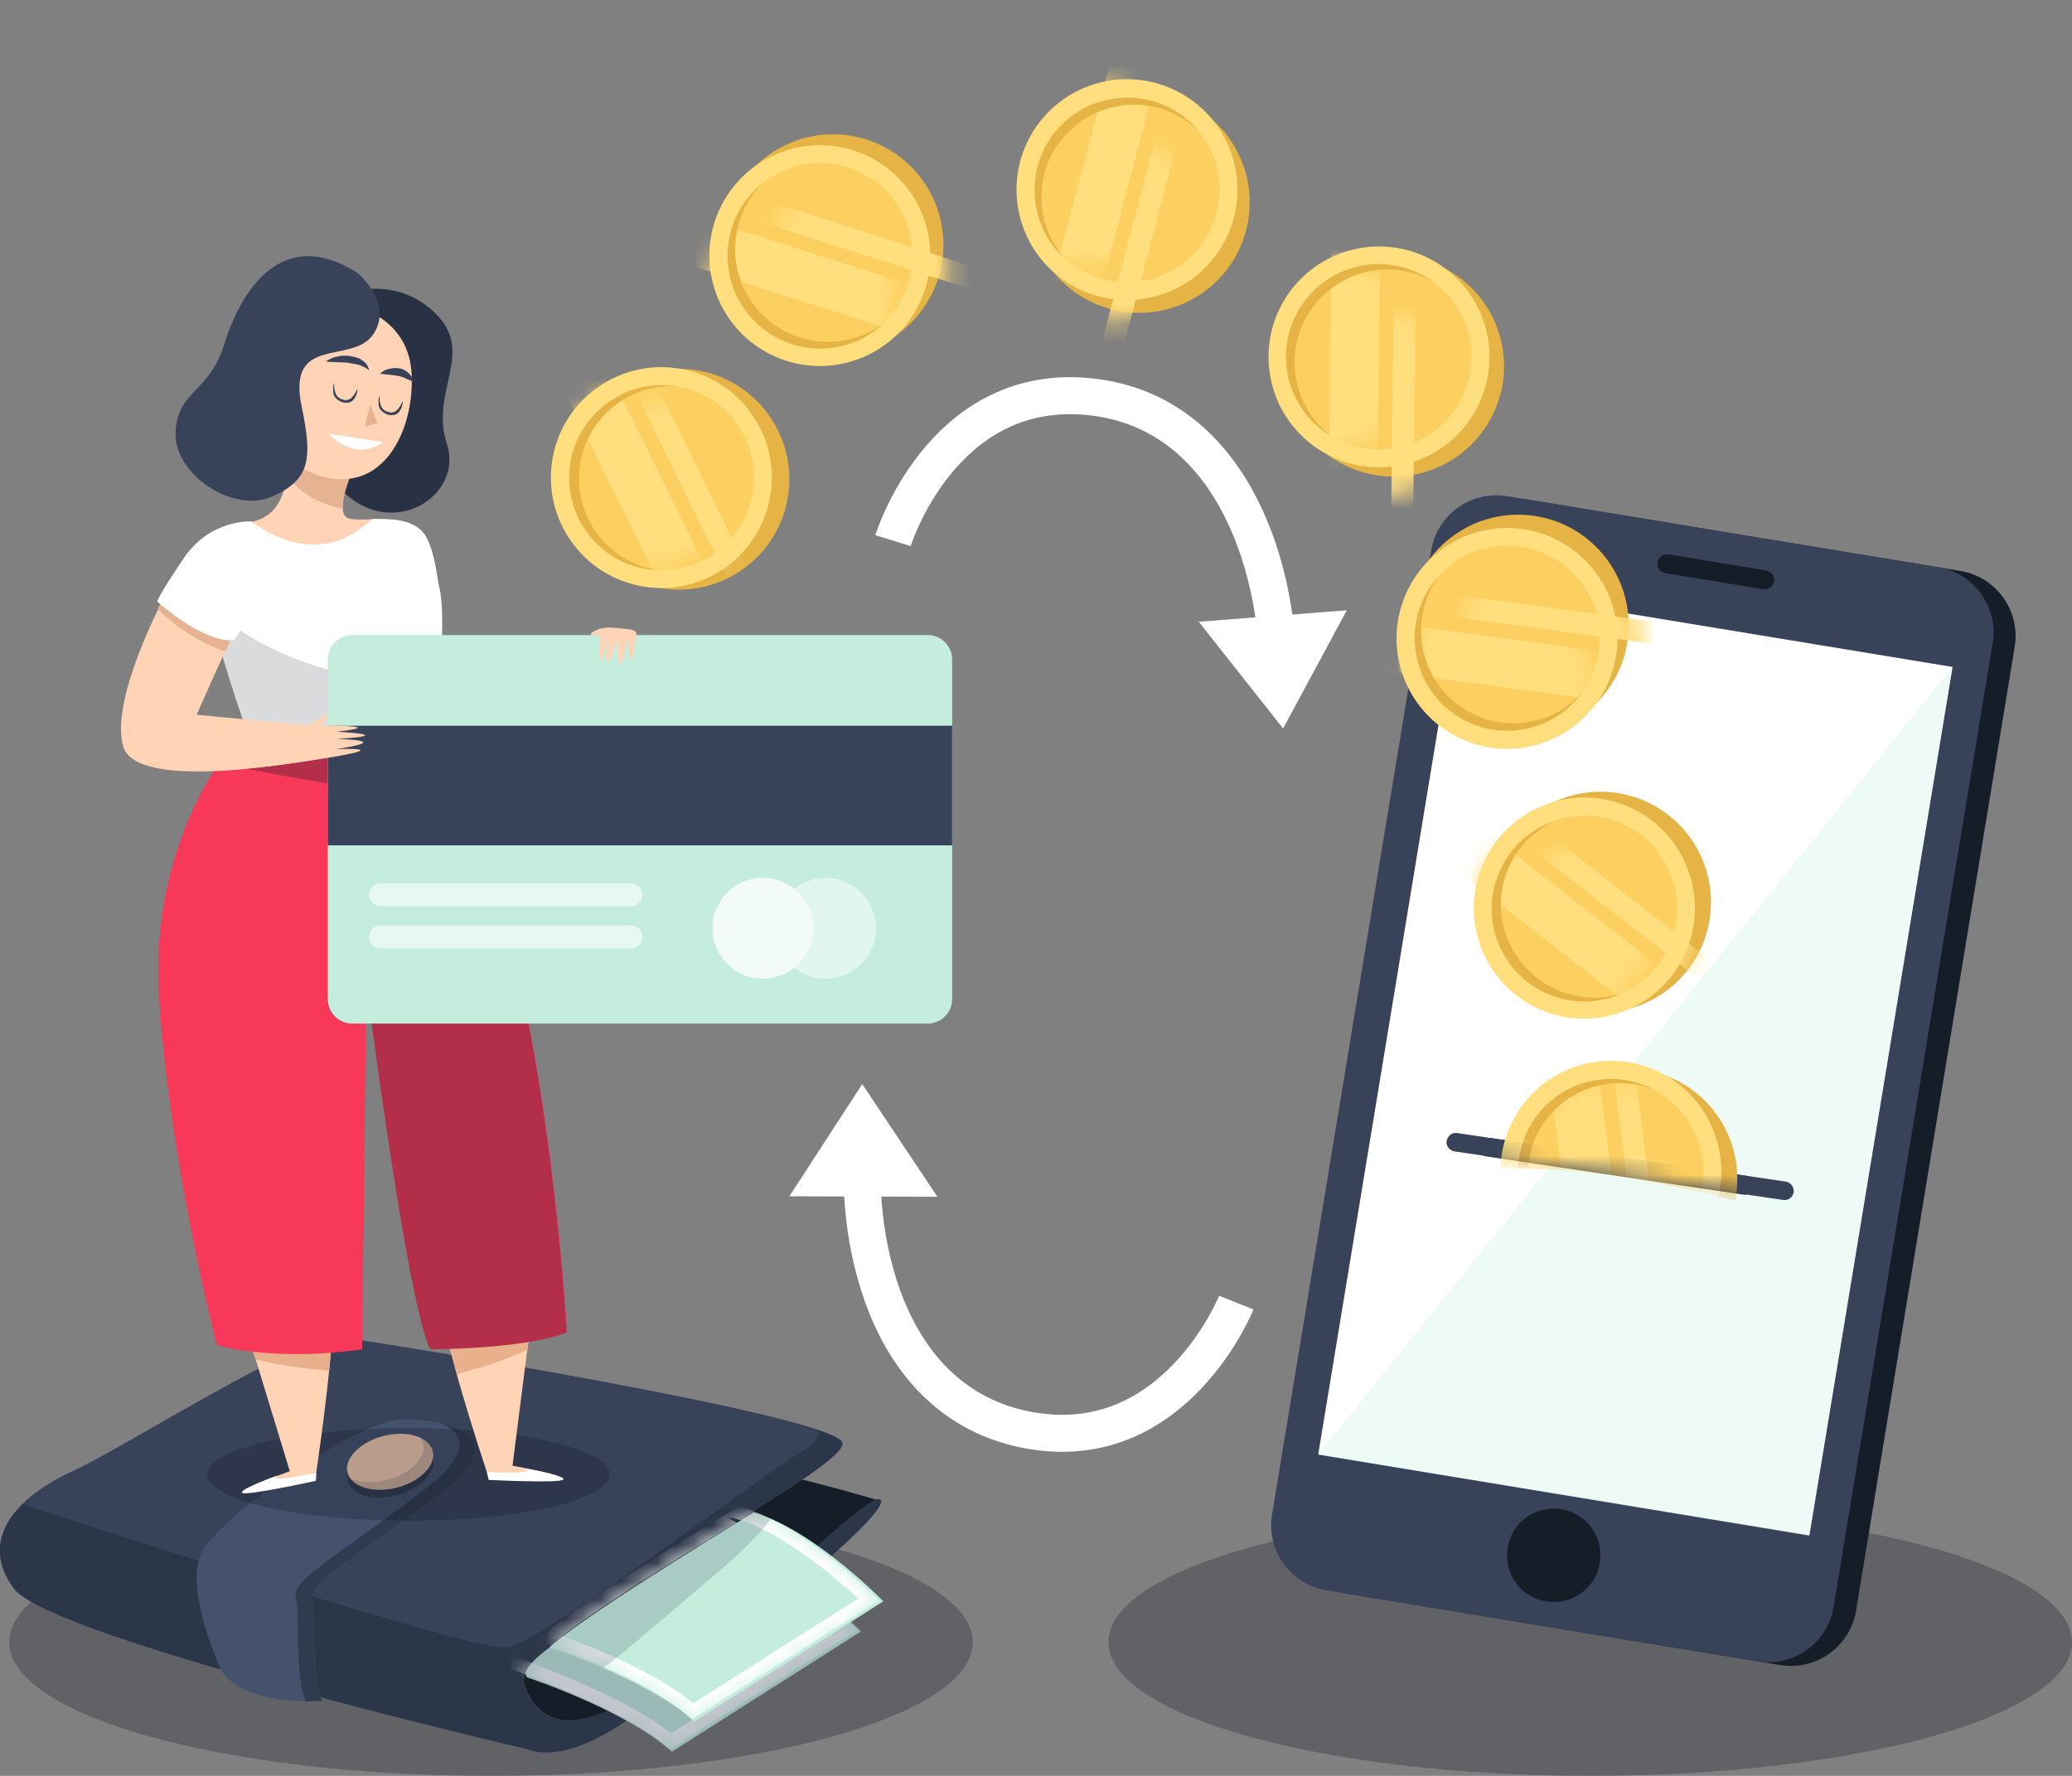 <svg width="112" height="96" viewBox="0 0 112 96" fill="none" xmlns="http://www.w3.org/2000/svg">
<rect x="0" y="0" width="112" height="96" fill="#808080" stroke="none"/>
<g id="Frame" clip-path="url(#clip0_841_115)">
<g id="Group">
<path id="Vector" opacity="0.3" d="M85.957 96C100.339 96 111.999 92.762 111.999 88.768C111.999 84.773 100.339 81.536 85.957 81.536C71.574 81.536 59.914 84.773 59.914 88.768C59.914 92.762 71.574 96 85.957 96Z" fill="#151D28"/>
<g id="Group_2">
<g id="Group_3">
<path id="Vector_2" d="M100.328 87.059C100.006 89.015 98.173 90.328 96.215 90.006L72.923 86.167C70.966 85.845 69.652 84.012 69.974 82.056L78.548 29.969C78.87 28.012 80.704 26.7 82.661 27.022L105.953 30.861C107.911 31.183 109.224 33.015 108.902 34.972L100.328 87.059Z" fill="#151D28"/>
<path id="Vector_3" d="M99.114 86.861C98.791 88.817 96.958 90.13 95 89.808L71.708 85.969C69.751 85.647 68.437 83.814 68.76 81.858L77.358 29.771C77.68 27.814 79.513 26.502 81.471 26.823L104.763 30.663C106.721 30.985 108.034 32.817 107.712 34.774L99.114 86.861Z" fill="#384259"/>
<path id="Vector_4" d="M95.892 31.43C95.843 31.727 95.57 31.901 95.297 31.851L90.019 30.985C89.722 30.935 89.549 30.663 89.598 30.39C89.648 30.093 89.92 29.919 90.193 29.969L95.471 30.836C95.743 30.885 95.942 31.158 95.892 31.43Z" fill="#151D28"/>
<path id="Vector_5" d="M81.494 83.666C81.271 85.053 82.188 86.341 83.576 86.564C84.963 86.786 86.252 85.87 86.475 84.483C86.698 83.096 85.781 81.808 84.393 81.585C83.006 81.362 81.717 82.279 81.494 83.666Z" fill="#151D28"/>
</g>
<g id="Group_4">
<path id="Vector_6" d="M78.994 31.681L71.254 78.627L97.806 83.001L105.545 36.054L78.994 31.681Z" fill="white"/>
<path id="Vector_7" opacity="0.3" d="M97.776 83.022L71.238 78.638L105.532 36.062L97.776 83.022Z" fill="#C4EDDE"/>
</g>
</g>
</g>
<g id="Group_5">
<g id="Group_6">
<path id="Vector_8" opacity="0.3" d="M26.539 96C40.921 96 52.581 92.762 52.581 88.768C52.581 84.774 40.921 81.536 26.539 81.536C12.156 81.536 0.496 84.774 0.496 88.768C0.496 92.762 12.156 96 26.539 96Z" fill="#151D28"/>
<g id="Group_7">
<g id="Group_8">
<path id="Vector_9" d="M47.601 81.139C47.601 81.139 40.985 79.158 39.697 79.381C38.408 79.604 23.913 87.678 26.143 90.675C28.398 93.672 32.313 93.449 32.486 93.325C32.684 93.201 47.601 81.139 47.601 81.139Z" fill="#151D28"/>
<path id="Vector_10" d="M28.322 94.514C28.322 94.514 2.725 88.545 0.743 85.87C-1.239 83.195 0.991 80.867 3.865 79.554C6.715 78.266 16.403 72.025 18.485 72.297C20.566 72.57 45.196 76.532 45.543 77.994C45.89 79.455 27.479 88.545 28.347 91.046C29.214 93.548 31.469 93.82 35.706 90.799C39.943 87.777 47.377 80.173 47.625 81.115C47.872 82.056 39.324 88.892 34.913 92.26C30.503 95.653 28.768 94.613 28.322 94.514Z" fill="#384259"/>
<path id="Vector_11" d="M47.6 81.139C47.352 80.198 39.919 87.802 35.681 90.824C31.444 93.845 29.189 93.598 28.322 91.071C27.455 88.57 45.865 79.505 45.519 78.019C45.469 77.82 44.949 77.573 44.106 77.276C44.354 77.622 44.131 78.019 43.115 78.613C41.207 79.728 29.288 88.817 27.381 89.065C25.696 89.288 5.674 82.774 1.214 81.313C-0.05 82.576 -0.52 84.136 0.768 85.87C2.75 88.545 28.347 94.514 28.347 94.514C28.768 94.588 30.503 95.629 34.913 92.26C39.299 88.916 47.873 82.081 47.6 81.139Z" fill="#2C3649"/>
</g>
<g id="Group_9">
<path id="Vector_12" d="M11.994 90.378C11.994 90.378 9.838 85.796 10.953 83.814C12.068 81.833 19.328 76.805 21.682 76.731C23.516 76.656 28.248 77.325 23.937 80.619C19.625 83.913 16.578 85.548 16.85 86.415C17.098 87.282 16.776 91.17 17.445 91.938C17.445 91.938 13.381 92.285 11.994 90.378Z" fill="#44526D"/>
<path id="Vector_13" opacity="0.8" d="M23.738 76.904C25.026 77.424 25.596 78.464 23.069 80.421C18.757 83.765 15.709 85.424 15.982 86.316C16.23 87.183 15.907 91.145 16.576 91.938C16.576 91.938 16.453 91.938 16.254 91.963C16.948 91.988 17.444 91.938 17.444 91.938C16.75 91.17 17.097 87.282 16.849 86.415C16.601 85.548 19.624 83.913 23.936 80.619C26.983 78.291 25.497 77.275 23.738 76.904Z" fill="#2C3649"/>
<path id="Vector_14" opacity="0.8" d="M18.782 80.025C18.98 80.793 20.169 81.164 21.433 80.842C22.697 80.52 23.589 79.629 23.39 78.861C23.192 78.093 22.003 77.721 20.739 78.043C19.475 78.39 18.583 79.257 18.782 80.025Z" fill="#2C3649"/>
<g id="Group_10">
<path id="Vector_15" d="M18.782 79.604C18.98 80.371 20.169 80.743 21.433 80.421C22.697 80.099 23.589 79.207 23.39 78.44C23.192 77.672 22.003 77.3 20.739 77.622C19.475 77.944 18.583 78.836 18.782 79.604Z" fill="#FFD3B5"/>
<path id="Vector_16" opacity="0.2" d="M23.389 78.44C23.314 78.142 23.091 77.895 22.744 77.746C22.794 77.82 22.843 77.919 22.868 78.019C23.067 78.786 22.199 79.678 20.911 80C20.143 80.198 19.399 80.149 18.879 79.901C19.251 80.471 20.291 80.718 21.406 80.446C22.72 80.074 23.587 79.207 23.389 78.44Z" fill="#384259"/>
</g>
</g>
<g id="Group_11">
<g id="Group_12">
<g id="Group_13">
<path id="Vector_17" d="M28.494 90.675C28.494 90.675 33.772 92.409 36.324 94.687L46.533 88.198C46.533 88.198 42.816 84.359 39.521 83.393C39.521 83.418 27.379 89.437 28.494 90.675Z" fill="#C4EDDE"/>
<g id="Group_14">
<g id="Clip path group">
<mask id="mask0_841_115" style="mask-type:luminance" maskUnits="userSpaceOnUse" x="28" y="83" width="19" height="12">
<g id="SVGID_2_">
<path id="Vector_18" d="M28.495 90.675C29.089 92.285 33.773 92.409 36.325 94.687L46.534 88.198C46.534 88.198 42.817 84.359 39.521 83.393C39.521 83.418 27.9 89.09 28.495 90.675Z" fill="white"/>
</g>
</mask>
<g mask="url(#mask0_841_115)">
<path id="Vector_19" d="M27.156 89.684C27.156 89.684 33.846 91.988 36.225 94.142L45.74 88.099C45.74 88.099 36.622 82.081 33.549 81.189C33.549 81.164 29.064 87.951 27.156 89.684Z" stroke="white" stroke-width="0.698" stroke-miterlimit="10"/>
</g>
</g>
</g>
</g>
<g id="Group_15" opacity="0.3">
<path id="Vector_20" d="M28.496 90.675C28.496 90.675 33.774 92.409 36.326 94.687L46.535 88.198C46.535 88.198 42.818 84.359 39.523 83.393C39.523 83.418 30.528 88.817 28.496 90.675Z" fill="#384259"/>
<g id="Group_16">
<path id="Vector_21" d="M28.495 90.675C28.495 90.675 33.773 92.409 36.325 94.687L46.534 88.198C46.534 88.198 42.817 84.359 39.522 83.393C39.522 83.418 27.405 89.387 28.495 90.675Z" fill="#384259"/>
<g id="Clip path group_2">
<mask id="mask1_841_115" style="mask-type:luminance" maskUnits="userSpaceOnUse" x="28" y="83" width="19" height="12">
<g id="SVGID_4_">
<path id="Vector_22" d="M28.495 90.675C28.495 90.675 33.773 92.409 36.325 94.687L46.534 88.198C46.534 88.198 42.817 84.359 39.522 83.393C39.522 83.418 27.405 89.387 28.495 90.675Z" fill="white"/>
</g>
</mask>
<g mask="url(#mask1_841_115)">
<path id="Vector_23" d="M27.852 89.808C27.852 89.808 33.848 91.988 36.227 94.118L45.742 88.074C45.742 88.074 41.876 84.31 38.804 83.418C38.804 83.418 29.759 88.074 27.852 89.808Z" fill="#384259"/>
</g>
</g>
</g>
</g>
</g>
<g id="Group_17">
<path id="Vector_24" d="M29.707 89.04C29.707 89.04 34.985 90.774 37.537 93.053L47.746 86.564C47.746 86.564 44.029 82.725 40.734 81.758C40.734 81.783 31.739 87.183 29.707 89.04Z" fill="#C4EDDE"/>
<g id="Group_18">
<g id="Clip path group_3">
<mask id="mask2_841_115" style="mask-type:luminance" maskUnits="userSpaceOnUse" x="29" y="81" width="19" height="13">
<g id="SVGID_6_">
<path id="Vector_25" d="M29.707 89.04C29.707 89.04 34.985 90.774 37.537 93.053L47.746 86.564C47.746 86.564 44.029 82.725 40.734 81.758C40.734 81.783 31.739 87.183 29.707 89.04Z" fill="white"/>
</g>
</mask>
<g mask="url(#mask2_841_115)">
<path id="Vector_26" d="M29.707 88.57C29.707 88.57 35.059 90.353 37.438 92.508L46.953 86.464C46.953 86.464 43.088 82.7 40.015 81.808C40.015 81.783 31.615 86.836 29.707 88.57Z" stroke="white" stroke-width="0.698" stroke-miterlimit="10"/>
</g>
</g>
</g>
<path id="Vector_27" opacity="0.2" d="M33.276 89.659C34.862 88.371 36.399 87.034 37.935 85.721C39.273 84.607 40.611 83.492 41.676 82.105C41.354 81.957 41.032 81.858 40.71 81.758C40.71 81.758 31.715 87.158 29.684 89.016C29.684 89.016 30.997 89.437 32.608 90.155C32.855 90.006 33.053 89.833 33.276 89.659Z" fill="#384259"/>
</g>
</g>
</g>
</g>
<g id="Group_19">
<path id="Vector_28" opacity="0.3" d="M22.081 82.204C28.089 82.204 32.959 81.084 32.959 79.703C32.959 78.321 28.089 77.201 22.081 77.201C16.073 77.201 11.203 78.321 11.203 79.703C11.203 81.084 16.073 82.204 22.081 82.204Z" fill="#151D28"/>
<g id="Group_20">
<g id="Group_21">
<path id="Vector_29" d="M18.732 15.851C18.732 15.851 21.432 14.836 23.563 16.966C25.694 19.096 23.216 21.177 24.158 24C25.1 26.848 21.036 29.375 18.31 26.328C15.585 23.282 18.732 15.851 18.732 15.851Z" fill="#293244"/>
<g id="Group_22">
<path id="Vector_30" d="M18.983 25.561C18.983 25.561 18.115 27.641 18.76 27.988C19.404 28.334 22.154 27.517 23.021 29.028C23.889 30.539 23.889 34.626 23.889 34.626C23.889 34.626 14.324 37.573 12.862 34.799C11.4 32.025 10.682 29.598 11.698 28.756C12.738 27.889 15.439 29.152 15.563 24.941C15.712 20.706 18.983 25.561 18.983 25.561Z" fill="#FFD3B5"/>
<path id="Vector_31" d="M18.537 27.492C18.488 26.774 19.008 25.56 19.008 25.56C19.008 25.56 15.713 20.706 15.613 24.916C15.613 25.214 15.589 25.486 15.539 25.734C16.233 26.7 17.298 27.245 18.537 27.492Z" fill="#E5B391"/>
</g>
<g id="Group_23">
<path id="Vector_32" d="M18.188 16.322C18.188 16.322 22.079 16.644 22.252 20.235C22.425 23.827 20.022 28.136 15.116 24.57C15.116 24.57 12.911 21.87 13.579 19.245C14.273 16.619 18.188 16.322 18.188 16.322Z" fill="#FFD3B5"/>
<path id="Vector_33" d="M19.328 14.762C19.328 14.762 21.31 16.396 20.17 18.081C19.03 19.74 15.487 18.056 16.305 21.969C16.899 24.817 16.776 25.932 14.694 26.848C12.613 27.765 9.391 25.659 9.491 23.356C9.614 21.053 11.299 21.3 12.142 18.551C13.083 15.554 15.338 12.186 19.328 14.762Z" fill="#384259"/>
</g>
</g>
<g id="Group_24">
<g id="Group_25">
<path id="Vector_34" d="M18.062 20.706C18.062 20.706 18.062 20.755 18.062 20.805C18.062 20.879 18.062 20.954 18.087 21.077C18.112 21.177 18.137 21.3 18.211 21.399C18.285 21.498 18.409 21.573 18.533 21.598C18.657 21.647 18.781 21.647 18.905 21.573C19.004 21.523 19.078 21.424 19.153 21.325C19.202 21.226 19.252 21.152 19.277 21.102C19.301 21.053 19.326 21.003 19.326 21.003C19.326 21.003 19.326 21.152 19.252 21.375C19.202 21.474 19.128 21.622 19.004 21.697C18.93 21.746 18.855 21.771 18.756 21.771C18.657 21.771 18.583 21.771 18.508 21.746C18.36 21.697 18.211 21.598 18.112 21.474C18.013 21.35 18.013 21.201 18.013 21.077C17.988 20.83 18.062 20.706 18.062 20.706Z" fill="#384259"/>
</g>
<g id="Group_26">
<path id="Vector_35" d="M20.516 21.375C20.516 21.375 20.516 21.424 20.516 21.474C20.516 21.548 20.516 21.622 20.54 21.746C20.565 21.845 20.59 21.969 20.664 22.068C20.739 22.167 20.863 22.241 20.986 22.266C21.11 22.316 21.234 22.316 21.358 22.241C21.457 22.192 21.532 22.093 21.606 21.994C21.655 21.895 21.705 21.82 21.73 21.771C21.755 21.721 21.779 21.672 21.779 21.672C21.779 21.672 21.779 21.82 21.705 22.043C21.655 22.142 21.581 22.291 21.457 22.365C21.383 22.415 21.308 22.44 21.209 22.44C21.11 22.44 21.036 22.44 20.962 22.415C20.813 22.365 20.664 22.266 20.565 22.142C20.466 22.019 20.466 21.87 20.466 21.746C20.441 21.523 20.516 21.375 20.516 21.375Z" fill="#384259"/>
</g>
<path id="Vector_36" d="M20.021 21.87L19.699 23.084L20.393 22.861L20.021 21.87Z" fill="#E5B391"/>
<path id="Vector_37" d="M17.789 23.455C17.789 23.455 19.102 25.015 20.738 23.901L17.789 23.455Z" fill="white"/>
<g id="Group_27">
<path id="Vector_38" d="M17.617 19.542C17.617 19.542 17.741 19.443 17.989 19.344C18.038 19.319 18.113 19.294 18.187 19.294C18.261 19.269 18.336 19.245 18.41 19.245C18.559 19.22 18.732 19.22 18.906 19.245C19.079 19.269 19.253 19.319 19.401 19.368C19.55 19.443 19.674 19.542 19.773 19.641C19.823 19.69 19.847 19.74 19.872 19.79C19.897 19.839 19.922 19.889 19.922 19.913C19.946 19.988 19.971 20.012 19.971 20.012C19.971 20.012 19.922 19.988 19.872 19.963C19.847 19.938 19.798 19.913 19.773 19.889C19.723 19.864 19.674 19.839 19.624 19.814C19.575 19.79 19.525 19.765 19.451 19.74C19.401 19.715 19.327 19.715 19.253 19.69C19.129 19.666 18.98 19.641 18.831 19.616C18.683 19.591 18.534 19.591 18.385 19.591C18.237 19.591 18.113 19.567 17.989 19.567C17.791 19.567 17.617 19.542 17.617 19.542Z" fill="#384259"/>
</g>
<g id="Group_28">
<path id="Vector_39" d="M20.543 20.21C20.543 20.21 20.642 20.087 20.816 20.012C20.915 19.963 21.038 19.938 21.162 19.913C21.286 19.889 21.435 19.889 21.584 19.913C21.732 19.938 21.856 19.988 21.98 20.087C22.03 20.111 22.079 20.161 22.129 20.21C22.178 20.26 22.203 20.31 22.228 20.334C22.302 20.409 22.327 20.508 22.327 20.557C22.352 20.607 22.352 20.656 22.352 20.656C22.352 20.656 22.327 20.632 22.253 20.607C22.228 20.582 22.203 20.582 22.154 20.557C22.129 20.532 22.079 20.532 22.03 20.508C21.955 20.458 21.856 20.433 21.757 20.384C21.658 20.359 21.559 20.31 21.435 20.31C21.212 20.26 20.989 20.26 20.791 20.235C20.692 20.21 20.543 20.21 20.543 20.21Z" fill="#384259"/>
</g>
</g>
</g>
<g id="Group_29">
<g id="Group_30">
<g id="Group_31">
<path id="Vector_40" d="M13.483 72.371L15.664 79.529C15.664 79.529 9.321 81.833 17.052 79.876C17.052 79.876 17.968 73.882 17.968 71.331C17.968 68.805 13.483 72.371 13.483 72.371Z" fill="#FFD3B5"/>
<path id="Vector_41" d="M17.793 74.105C17.892 73.04 17.967 72.049 17.967 71.331C17.967 68.805 13.457 72.371 13.457 72.371L13.804 73.486C15.117 73.808 16.455 73.981 17.793 74.105Z" fill="#E8B18B"/>
<path id="Vector_42" d="M15.018 79.752C15.018 79.752 12.937 80.495 13.086 80.694C13.234 80.892 17.075 80.049 17.075 80.049L17.1 79.629C17.1 79.604 14.275 80.223 15.018 79.752Z" fill="white"/>
</g>
<g id="Group_32">
<path id="Vector_43" d="M28.646 71.827L27.704 79.232C27.704 79.232 34.345 80.421 26.391 79.802C26.391 79.802 24.458 74.056 24.037 71.554C23.616 69.077 28.646 71.827 28.646 71.827Z" fill="#FFD3B5"/>
<path id="Vector_44" d="M24.704 74.279C24.432 73.263 24.184 72.297 24.06 71.579C23.639 69.078 28.669 71.827 28.669 71.827L28.52 72.966C27.281 73.536 25.993 73.932 24.704 74.279Z" fill="#E8B18B"/>
<path id="Vector_45" d="M28.373 79.381C28.373 79.381 30.554 79.752 30.454 79.975C30.355 80.198 26.416 80 26.416 80L26.316 79.579C26.316 79.579 29.215 79.703 28.373 79.381Z" fill="white"/>
</g>
</g>
<g id="Group_33">
<path id="Vector_46" d="M12.986 39.727C12.986 39.727 8.03 44.929 8.6 53.919C9.17 62.91 11.723 72.718 11.723 72.718C11.723 72.718 14.721 73.635 19.577 72.941L19.8 53.102C19.8 53.102 21.981 70.39 23.269 72.941C23.269 72.941 28.349 72.941 30.653 72.025C30.653 72.025 29.266 46.885 22.799 39.727C16.331 32.594 12.986 39.727 12.986 39.727Z" fill="#F73859"/>
<path id="Vector_47" opacity="0.3" d="M27.731 51.443C25.179 52.508 22.577 53.424 19.926 54.118C20.421 57.858 22.181 70.786 23.246 72.941C23.246 72.941 28.326 72.941 30.63 72.025C30.63 72.025 30.035 60.978 27.731 51.443Z" fill="#141923"/>
<path id="Vector_48" opacity="0.3" d="M25.127 43.468C24.433 41.981 23.665 40.694 22.797 39.752C16.33 32.594 12.985 39.752 12.985 39.752C12.985 39.752 12.489 40.273 11.82 41.263C16.231 42.155 20.666 42.873 25.127 43.468Z" fill="#141923"/>
</g>
</g>
<g id="Group_34">
<g id="Group_35">
<path id="Vector_49" d="M23.021 29.003C22.476 28.062 21.187 28.037 20.122 28.062C19.403 28.706 18.585 29.226 17.693 29.375C16.182 29.622 14.819 29.077 13.605 28.21C12.886 28.384 12.143 28.384 11.697 28.731C10.656 29.598 11.4 32.025 12.861 34.774C14.299 37.548 23.888 34.601 23.888 34.601C23.888 34.601 23.888 30.514 23.021 29.003Z" fill="white"/>
<path id="Vector_50" d="M11.598 33.981C11.598 33.981 12.415 36.978 13.506 39.975L23.318 39.851C23.318 39.851 24.309 33.858 23.715 31.604C23.145 29.35 11.598 33.981 11.598 33.981Z" fill="white"/>
<path id="Vector_51" opacity="0.16" d="M12.391 33.659C11.895 33.858 11.598 33.957 11.598 33.957C11.598 33.957 12.415 36.953 13.506 39.95L23.318 39.827C23.318 39.827 23.491 38.737 23.665 37.325C19.7 36.83 15.612 36.062 12.391 33.659Z" fill="#141923"/>
</g>
<g id="Group_36">
<g id="Group_37">
<path id="Vector_52" d="M51.467 54.019C51.467 54.737 50.873 55.331 50.154 55.331H19.032C18.313 55.331 17.719 54.737 17.719 54.019V35.641C17.719 34.923 18.313 34.328 19.032 34.328H50.154C50.873 34.328 51.467 34.923 51.467 35.641V54.019Z" fill="#C4EDDE"/>
<path id="Vector_53" d="M51.467 39.232H17.719V45.697H51.467V39.232Z" fill="#384259"/>
<g id="Group_38" opacity="0.8">
<path id="Vector_54" d="M41.233 52.904C42.739 52.904 43.959 51.684 43.959 50.18C43.959 48.675 42.739 47.455 41.233 47.455C39.728 47.455 38.508 48.675 38.508 50.18C38.508 51.684 39.728 52.904 41.233 52.904Z" fill="white"/>
<path id="Vector_55" opacity="0.6" d="M44.628 52.904C46.133 52.904 47.354 51.684 47.354 50.18C47.354 48.675 46.133 47.455 44.628 47.455C43.123 47.455 41.902 48.675 41.902 50.18C41.902 51.684 43.123 52.904 44.628 52.904Z" fill="white"/>
</g>
<path id="Vector_56" opacity="0.6" d="M34.717 48.371C34.717 48.718 34.445 48.991 34.098 48.991H20.569C20.222 48.991 19.949 48.718 19.949 48.371C19.949 48.025 20.222 47.752 20.569 47.752H34.098C34.445 47.752 34.717 48.025 34.717 48.371Z" fill="white"/>
<path id="Vector_57" opacity="0.6" d="M34.717 50.65C34.717 50.997 34.445 51.269 34.098 51.269H20.569C20.222 51.269 19.949 50.997 19.949 50.65C19.949 50.303 20.222 50.031 20.569 50.031H34.098C34.445 50.031 34.717 50.303 34.717 50.65Z" fill="white"/>
</g>
<g id="Group_39">
<path id="Vector_58" d="M31.941 34.254C31.941 34.254 32.288 33.858 33.156 33.932C34.023 34.031 34.469 33.981 34.395 34.378C34.295 34.749 34.147 37.102 33.924 34.477C33.924 34.477 33.329 37.746 33.403 34.477C33.403 34.477 32.486 37.548 32.908 34.378C32.908 34.378 32.239 37.3 32.412 34.353H31.941V34.254Z" fill="#FFD3B5"/>
</g>
</g>
<g id="Group_40">
<g id="Group_41">
<path id="Vector_59" d="M8.847 32.347C8.847 32.347 5.899 37.87 6.667 40.371C7.41 42.848 16.578 41.114 16.578 41.114L16.628 39.207L10.631 38.638C10.631 38.638 12.143 35.17 12.812 33.907C13.506 32.644 8.847 32.347 8.847 32.347Z" fill="#FFD3B5"/>
<path id="Vector_60" d="M12.166 35.22C12.414 34.7 12.637 34.229 12.81 33.907C13.504 32.644 8.821 32.347 8.821 32.347C8.821 32.347 8.722 32.57 8.523 32.916C9.564 33.957 10.803 34.724 12.166 35.22Z" fill="#E5B391"/>
<path id="Vector_61" d="M16.628 39.207C16.628 39.207 21.46 39.183 18.214 39.554C18.214 39.554 21.658 39.728 18.189 39.95C18.189 39.95 21.46 40 18.165 40.495C18.165 40.495 21.237 40.371 18.016 40.916C14.795 41.461 13.754 41.486 13.754 41.486L16.628 39.207Z" fill="#FFD3B5"/>
<path id="Vector_62" d="M16.43 39.356C16.504 39.356 18.685 37.796 17.272 39.282L16.43 39.356Z" fill="#FFD3B5"/>
</g>
<g id="Group_42">
<path id="Vector_63" d="M13.629 28.186C13.629 28.186 11.374 28.037 9.937 30.167C8.5 32.297 8.5 32.52 8.5 32.52C8.5 32.52 10.978 34.774 12.663 34.601L14.1 32.421L13.629 28.186Z" fill="white"/>
</g>
</g>
</g>
</g>
</g>
<g id="Group_43">
<g id="Group_44">
<path id="Vector_64" d="M42.611 26.722C43.063 23.457 40.781 20.443 37.514 19.991C34.247 19.539 31.232 21.82 30.78 25.086C30.328 28.351 32.609 31.365 35.877 31.817C39.144 32.269 42.159 29.988 42.611 26.722Z" fill="#E5B445"/>
<path id="Vector_65" d="M39.184 30.699C41.882 28.803 42.531 25.08 40.634 22.383C38.737 19.687 35.012 19.038 32.315 20.934C29.617 22.83 28.968 26.553 30.865 29.25C32.762 31.947 36.486 32.596 39.184 30.699Z" fill="#FFDE7D"/>
<path id="Vector_66" d="M36.047 30.803C38.807 30.642 40.913 28.275 40.751 25.516C40.59 22.758 38.221 20.653 35.462 20.814C32.702 20.976 30.596 23.343 30.758 26.102C30.919 28.86 33.288 30.965 36.047 30.803Z" fill="#FCD060"/>
<g id="Group_45">
<g id="Clip path group_4">
<mask id="mask3_841_115" style="mask-type:luminance" maskUnits="userSpaceOnUse" x="29" y="20" width="11" height="11">
<g id="SVGID_8_">
<path id="Vector_67" d="M37.406 30.058C39.81 28.695 40.654 25.642 39.29 23.238C37.926 20.834 34.871 19.99 32.467 21.353C30.062 22.716 29.219 25.769 30.583 28.173C31.947 30.577 35.002 31.421 37.406 30.058Z" fill="white"/>
</g>
</mask>
<g mask="url(#mask3_841_115)">
<path id="Vector_68" d="M31.356 16.921L29 18.08L38.849 38.08L41.205 36.92L31.356 16.921Z" fill="#FFDE7D"/>
</g>
</g>
<g id="Clip path group_5">
<mask id="mask4_841_115" style="mask-type:luminance" maskUnits="userSpaceOnUse" x="30" y="21" width="11" height="11">
<g id="SVGID_8__2">
<path id="Vector_69" d="M38.175 30.999C40.58 29.636 41.423 26.582 40.059 24.179C38.695 21.775 35.64 20.931 33.236 22.294C30.832 23.657 29.988 26.71 31.352 29.114C32.716 31.518 35.771 32.361 38.175 30.999Z" fill="white"/>
</g>
</mask>
<g mask="url(#mask4_841_115)">
<path id="Vector_70" d="M33.145 16.062L32.078 16.587L41.926 36.587L42.993 36.062L33.145 16.062Z" fill="#FFDE7D"/>
</g>
</g>
</g>
<path id="Vector_71" d="M31.318 25.387C31.566 22.737 33.87 20.755 36.522 20.879C36.423 20.855 36.348 20.855 36.249 20.855C33.499 20.582 31.046 22.613 30.798 25.362C30.525 28.111 32.557 30.564 35.308 30.811C35.407 30.811 35.481 30.836 35.58 30.836C32.929 30.415 31.07 28.037 31.318 25.387Z" fill="#E5B445"/>
</g>
<g id="Group_46">
<path id="Vector_72" d="M46.314 19.058C49.534 18.345 51.567 15.159 50.854 11.94C50.142 8.721 46.953 6.689 43.733 7.401C40.513 8.114 38.48 11.301 39.193 14.52C39.906 17.738 43.094 19.77 46.314 19.058Z" fill="#E5B445"/>
<path id="Vector_73" d="M49.874 16C51.08 12.932 49.569 9.467 46.5 8.262C43.43 7.056 39.964 8.566 38.758 11.634C37.552 14.702 39.062 18.167 42.132 19.372C45.202 20.578 48.668 19.068 49.874 16Z" fill="#FFDE7D"/>
<path id="Vector_74" d="M48.406 16.708C50.003 14.454 49.47 11.331 47.214 9.734C44.959 8.137 41.835 8.67 40.237 10.925C38.639 13.18 39.172 16.302 41.428 17.899C43.684 19.496 46.808 18.963 48.406 16.708Z" fill="#FCD060"/>
<g id="Group_47">
<g id="Clip path group_6">
<mask id="mask5_841_115" style="mask-type:luminance" maskUnits="userSpaceOnUse" x="38" y="10" width="11" height="11">
<g id="SVGID_10_">
<path id="Vector_75" d="M47.3 12.687C45.64 10.478 42.502 10.033 40.292 11.693C38.081 13.353 37.635 16.489 39.295 18.698C40.955 20.907 44.093 21.352 46.303 19.692C48.514 18.033 48.96 14.896 47.3 12.687Z" fill="white"/>
</g>
</mask>
<g mask="url(#mask5_841_115)">
<path id="Vector_76" d="M34.88 10.801L34.078 13.302L55.315 20.107L56.117 17.606L34.88 10.801Z" fill="#FFDE7D"/>
</g>
</g>
<g id="Clip path group_7">
<mask id="mask6_841_115" style="mask-type:luminance" maskUnits="userSpaceOnUse" x="41" y="9" width="11" height="11">
<g id="SVGID_10__2">
<path id="Vector_77" d="M50.3 11.693C48.64 9.484 45.502 9.039 43.292 10.699C41.081 12.359 40.635 15.495 42.295 17.704C43.955 19.913 47.093 20.358 49.303 18.699C51.514 17.039 51.96 13.902 50.3 11.693Z" fill="white"/>
</g>
</mask>
<g mask="url(#mask6_841_115)">
<path id="Vector_78" d="M35.48 8.934L35.117 10.066L56.354 16.872L56.717 15.739L35.48 8.934Z" fill="#FFDE7D"/>
</g>
</g>
</g>
<path id="Vector_79" d="M40.935 16.718C39.201 14.687 39.374 11.666 41.282 9.858C41.208 9.907 41.133 9.957 41.084 10.031C38.978 11.814 38.73 14.985 40.539 17.09C42.323 19.195 45.495 19.443 47.601 17.635C47.675 17.585 47.725 17.511 47.799 17.461C45.668 19.047 42.67 18.749 40.935 16.718Z" fill="#E5B445"/>
</g>
<g id="Group_48">
<path id="Vector_80" d="M65.034 15.811C67.724 13.904 68.359 10.178 66.451 7.489C64.544 4.799 60.816 4.165 58.126 6.072C55.435 7.978 54.8 11.704 56.708 14.394C58.615 17.083 62.343 17.717 65.034 15.811Z" fill="#E5B445"/>
<path id="Vector_81" d="M66.166 13.102C67.741 10.206 66.669 6.581 63.771 5.007C60.873 3.433 57.248 4.504 55.672 7.401C54.097 10.297 55.169 13.921 58.067 15.496C60.965 17.07 64.591 15.999 66.166 13.102Z" fill="#FFDE7D"/>
<path id="Vector_82" d="M65.918 10.453C66.027 7.692 63.876 5.366 61.113 5.257C58.351 5.148 56.024 7.299 55.915 10.059C55.807 12.82 57.958 15.146 60.72 15.255C63.482 15.364 65.809 13.213 65.918 10.453Z" fill="#FCD060"/>
<g id="Group_49">
<g id="Clip path group_8">
<mask id="mask7_841_115" style="mask-type:luminance" maskUnits="userSpaceOnUse" x="53" y="4" width="11" height="11">
<g id="SVGID_12_">
<path id="Vector_83" d="M60.366 4.587C57.722 3.78 54.925 5.269 54.117 7.912C53.309 10.554 54.797 13.351 57.44 14.158C60.084 14.964 62.881 13.476 63.689 10.833C64.497 8.19 63.009 5.394 60.366 4.587Z" fill="white"/>
</g>
</mask>
<g mask="url(#mask7_841_115)">
<path id="Vector_84" d="M60.906 0.003L55.234 21.561L57.774 22.228L63.446 0.671L60.906 0.003Z" fill="#FFDE7D"/>
</g>
</g>
<g id="Clip path group_9">
<mask id="mask8_841_115" style="mask-type:luminance" maskUnits="userSpaceOnUse" x="55" y="7" width="11" height="11">
<g id="SVGID_12__2">
<path id="Vector_85" d="M61.634 7.602C58.991 6.795 56.193 8.284 55.386 10.927C54.578 13.569 56.067 16.366 58.71 17.172C61.353 17.979 64.151 16.49 64.958 13.847C65.766 11.204 64.278 8.408 61.634 7.602Z" fill="white"/>
</g>
</mask>
<g mask="url(#mask8_841_115)">
<path id="Vector_86" d="M64.193 0.885L58.523 22.443L59.673 22.745L65.343 1.188L64.193 0.885Z" fill="#FFDE7D"/>
</g>
</g>
</g>
<path id="Vector_87" d="M57.854 7.034C59.786 5.201 62.809 5.201 64.742 7.034C64.693 6.96 64.618 6.91 64.569 6.836C62.661 4.83 59.489 4.755 57.482 6.663C55.475 8.57 55.401 11.74 57.309 13.746C57.383 13.82 57.433 13.87 57.507 13.944C55.772 11.889 55.896 8.867 57.854 7.034Z" fill="#E5B445"/>
</g>
<g id="Group_50">
<path id="Vector_88" d="M76.647 25.615C79.864 24.887 81.881 21.689 81.152 18.474C80.423 15.259 77.224 13.243 74.008 13.972C70.791 14.7 68.775 17.898 69.503 21.113C70.232 24.328 73.431 26.344 76.647 25.615Z" fill="#E5B445"/>
<path id="Vector_89" d="M79.124 23.117C81.238 20.586 80.899 16.822 78.367 14.71C75.835 12.597 72.069 12.936 69.956 15.467C67.842 17.998 68.181 21.762 70.713 23.875C73.245 25.987 77.011 25.648 79.124 23.117Z" fill="#FFDE7D"/>
<path id="Vector_90" d="M76.105 24.043C78.729 23.174 80.152 20.344 79.283 17.721C78.414 15.098 75.583 13.675 72.959 14.544C70.334 15.412 68.911 18.243 69.78 20.866C70.649 23.489 73.481 24.911 76.105 24.043Z" fill="#FCD060"/>
<g id="Group_51">
<g id="Clip path group_10">
<mask id="mask9_841_115" style="mask-type:luminance" maskUnits="userSpaceOnUse" x="66" y="14" width="12" height="11">
<g id="SVGID_14_">
<path id="Vector_91" d="M76.772 17.649C75.934 15.016 73.119 13.56 70.485 14.398C67.851 15.236 66.395 18.049 67.233 20.682C68.071 23.315 70.885 24.771 73.52 23.933C76.154 23.096 77.61 20.282 76.772 17.649Z" fill="white"/>
</g>
</mask>
<g mask="url(#mask9_841_115)">
<path id="Vector_92" d="M72.019 9.358L71.758 31.647L74.384 31.678L74.646 9.389L72.019 9.358Z" fill="#FFDE7D"/>
</g>
</g>
<g id="Clip path group_11">
<mask id="mask10_841_115" style="mask-type:luminance" maskUnits="userSpaceOnUse" x="69" y="16" width="11" height="11">
<g id="SVGID_14__2">
<path id="Vector_93" d="M79.389 20.36C78.551 17.727 75.736 16.271 73.102 17.109C70.468 17.947 69.012 20.76 69.85 23.393C70.688 26.026 73.503 27.482 76.137 26.644C78.771 25.806 80.227 22.993 79.389 20.36Z" fill="white"/>
</g>
</mask>
<g mask="url(#mask10_841_115)">
<path id="Vector_94" d="M75.414 9.403L75.152 31.692L76.341 31.706L76.603 9.417L75.414 9.403Z" fill="#FFDE7D"/>
</g>
</g>
</g>
<path id="Vector_95" d="M70.766 16.892C72.203 14.638 75.127 13.919 77.431 15.207C77.357 15.158 77.283 15.108 77.208 15.059C74.879 13.573 71.782 14.266 70.295 16.594C68.808 18.923 69.502 22.019 71.831 23.505C71.906 23.554 71.98 23.604 72.054 23.653C69.923 22.118 69.329 19.145 70.766 16.892Z" fill="#E5B445"/>
</g>
<g id="Group_52">
<path id="Vector_96" d="M85.684 38.539C88.307 36.541 88.814 32.796 86.814 30.174C84.816 27.552 81.069 27.046 78.445 29.044C75.822 31.042 75.316 34.787 77.315 37.41C79.314 40.032 83.061 40.538 85.684 38.539Z" fill="#E5B445"/>
<path id="Vector_97" d="M87.154 36.312C88.149 33.169 86.407 29.814 83.263 28.819C80.118 27.824 76.763 29.566 75.767 32.709C74.772 35.852 76.514 39.206 79.658 40.201C82.803 41.196 86.159 39.455 87.154 36.312Z" fill="#FFDE7D"/>
<path id="Vector_98" d="M81.861 39.489C84.617 39.272 86.675 36.863 86.458 34.109C86.241 31.354 83.832 29.297 81.076 29.514C78.32 29.731 76.262 32.139 76.479 34.894C76.696 37.649 79.106 39.706 81.861 39.489Z" fill="#FCD060"/>
<g id="Group_53">
<g id="Clip path group_12">
<mask id="mask11_841_115" style="mask-type:luminance" maskUnits="userSpaceOnUse" x="75" y="31" width="11" height="11">
<g id="SVGID_16_">
<path id="Vector_99" d="M85.905 37.109C86.059 34.349 83.946 31.989 81.186 31.835C78.427 31.682 76.065 33.795 75.911 36.554C75.757 39.313 77.87 41.674 80.63 41.827C83.39 41.98 85.751 39.868 85.905 37.109Z" fill="white"/>
</g>
</mask>
<g mask="url(#mask11_841_115)">
<path id="Vector_100" d="M71.648 33.206L71.297 35.808L93.397 38.788L93.748 36.186L71.648 33.206Z" fill="#FFDE7D"/>
</g>
</g>
<g id="Clip path group_13">
<mask id="mask12_841_115" style="mask-type:luminance" maskUnits="userSpaceOnUse" x="78" y="29" width="11" height="11">
<g id="SVGID_16__2">
<path id="Vector_101" d="M88.85 35.163C89.004 32.404 86.892 30.043 84.132 29.89C81.372 29.737 79.01 31.849 78.856 34.608C78.703 37.367 80.815 39.728 83.575 39.881C86.335 40.034 88.697 37.922 88.85 35.163Z" fill="white"/>
</g>
</mask>
<g mask="url(#mask12_841_115)">
<path id="Vector_102" d="M71.894 31.246L71.734 32.425L93.835 35.405L93.994 34.226L71.894 31.246Z" fill="#FFDE7D"/>
</g>
</g>
</g>
<path id="Vector_103" d="M78.646 37.969C76.59 36.285 76.218 33.263 77.779 31.133C77.729 31.207 77.655 31.257 77.606 31.331C75.846 33.461 76.168 36.607 78.299 38.365C80.43 40.124 83.577 39.802 85.337 37.672C85.386 37.597 85.46 37.523 85.51 37.449C83.726 39.43 80.703 39.653 78.646 37.969Z" fill="#E5B445"/>
</g>
<g id="Group_54">
<path id="Vector_104" d="M92.088 50.913C93.273 47.837 91.739 44.382 88.661 43.198C85.583 42.014 82.127 43.547 80.942 46.624C79.757 49.7 81.292 53.154 84.37 54.339C87.447 55.523 90.903 53.989 92.088 50.913Z" fill="#E5B445"/>
<path id="Vector_105" d="M80.037 51.17C81.176 54.266 84.621 55.851 87.718 54.687C90.815 53.548 92.401 50.105 91.237 47.009C90.097 43.913 86.653 42.328 83.555 43.492C80.458 44.656 78.897 48.074 80.037 51.17Z" fill="#FFDE7D"/>
<path id="Vector_106" d="M80.95 50.848C81.917 53.449 84.791 54.762 87.393 53.796C89.995 52.83 91.308 49.957 90.341 47.356C89.375 44.755 86.501 43.443 83.899 44.409C81.297 45.375 79.984 48.248 80.95 50.848Z" fill="#FCD060"/>
<g id="Group_55">
<g id="Clip path group_14">
<mask id="mask13_841_115" style="mask-type:luminance" maskUnits="userSpaceOnUse" x="79" y="44" width="11" height="11">
<g id="SVGID_18_">
<path id="Vector_107" d="M82.784 54.695C85.43 55.532 88.233 54.073 89.071 51.428C89.908 48.783 88.449 45.981 85.803 45.145C83.157 44.308 80.354 45.767 79.516 48.412C78.679 51.057 80.138 53.859 82.784 54.695Z" fill="white"/>
</g>
</mask>
<g mask="url(#mask13_841_115)">
<path id="Vector_108" d="M77.822 43.01L76.207 45.08L93.796 58.785L95.41 56.714L77.822 43.01Z" fill="#FFDE7D"/>
</g>
</g>
<g id="Clip path group_15">
<mask id="mask14_841_115" style="mask-type:luminance" maskUnits="userSpaceOnUse" x="81" y="45" width="11" height="11">
<g id="SVGID_18__2">
<path id="Vector_109" d="M85.089 55.18C87.735 56.017 90.538 54.558 91.376 51.913C92.213 49.268 90.754 46.466 88.108 45.629C85.461 44.792 82.659 46.252 81.821 48.897C80.983 51.542 82.443 54.343 85.089 55.18Z" fill="white"/>
</g>
</mask>
<g mask="url(#mask14_841_115)">
<path id="Vector_110" d="M79.024 41.442L78.293 42.38L95.882 56.084L96.613 55.147L79.024 41.442Z" fill="#FFDE7D"/>
</g>
</g>
</g>
<path id="Vector_111" d="M81.446 50.65C80.504 48.149 81.718 45.375 84.147 44.334C84.072 44.359 83.973 44.384 83.899 44.433C81.297 45.399 79.984 48.272 80.95 50.873C81.917 53.474 84.791 54.786 87.393 53.82C87.467 53.796 87.566 53.746 87.641 53.721C85.113 54.464 82.387 53.152 81.446 50.65Z" fill="#E5B445"/>
</g>
<g id="Group_56">
<g id="Group_57">
<path id="Vector_112" d="M94.48 63.579L80.579 61.523C80.455 61.845 80.331 62.167 80.207 62.489L94.356 64.594C94.356 64.57 94.356 64.52 94.356 64.495C94.38 64.297 94.455 64.173 94.579 64.074C94.554 63.901 94.504 63.727 94.48 63.579Z" fill="#151D28"/>
<path id="Vector_113" d="M96.957 64.446C96.907 64.718 96.659 64.916 96.387 64.867L78.62 62.242C78.348 62.192 78.15 61.944 78.199 61.672C78.249 61.399 78.496 61.201 78.769 61.251L96.535 63.876C96.808 63.926 96.981 64.173 96.957 64.446Z" fill="#384259"/>
</g>
<g id="Group_58">
<g id="Clip path group_16">
<mask id="mask15_841_115" style="mask-type:luminance" maskUnits="userSpaceOnUse" x="79" y="52" width="19" height="13">
<g id="SVGID_20_">
<path id="Vector_114" d="M79.762 62.489L95.372 64.644L97.726 53.3L80.01 52.557L79.762 62.489Z" fill="white"/>
</g>
</mask>
<g mask="url(#mask15_841_115)">
<g id="Group_59">
<path id="Vector_115" d="M93.787 64.916C94.332 62.242 92.994 59.468 90.417 58.303C87.419 56.941 83.875 58.254 82.513 61.276C82.24 61.895 82.067 62.539 81.992 63.183C85.982 63.158 89.921 63.876 93.787 64.916Z" fill="#E5B445"/>
<path id="Vector_116" d="M92.896 64.669C93.516 61.969 92.178 59.096 89.551 57.882C86.553 56.52 83.01 57.833 81.647 60.854C81.3 61.597 81.126 62.39 81.102 63.158C85.091 63.059 89.031 63.703 92.896 64.669Z" fill="#FFDE7D"/>
<path id="Vector_117" d="M91.956 64.446C92.476 62.192 91.336 59.789 89.156 58.799C86.628 57.659 83.68 58.774 82.54 61.276C82.267 61.895 82.118 62.539 82.094 63.158C85.414 63.158 88.71 63.678 91.956 64.446Z" fill="#FCD060"/>
<g id="Group_60">
<g id="Clip path group_17">
<mask id="mask16_841_115" style="mask-type:luminance" maskUnits="userSpaceOnUse" x="82" y="58" width="11" height="11">
<g id="SVGID_22_">
<path id="Vector_118" d="M92.08 63.365C92.091 60.602 89.859 58.353 87.094 58.343C84.33 58.332 82.08 60.563 82.07 63.327C82.059 66.09 84.292 68.338 87.056 68.349C89.82 68.359 92.07 66.128 92.08 63.365Z" fill="white"/>
</g>
</mask>
<g mask="url(#mask16_841_115)">
<path id="Vector_119" d="M87.097 63.529L85.834 53.523L83.207 53.845L84.396 63.257C85.313 63.306 86.205 63.406 87.097 63.529Z" fill="#FFDE7D"/>
</g>
</g>
<g id="Clip path group_18">
<mask id="mask17_841_115" style="mask-type:luminance" maskUnits="userSpaceOnUse" x="82" y="58" width="11" height="11">
<g id="SVGID_22__2">
<path id="Vector_120" d="M92.08 63.365C92.091 60.602 89.859 58.353 87.094 58.343C84.33 58.332 82.08 60.563 82.07 63.327C82.059 66.09 84.292 68.338 87.056 68.349C89.82 68.359 92.07 66.128 92.08 63.365Z" fill="white"/>
</g>
</mask>
<g mask="url(#mask17_841_115)">
<path id="Vector_121" d="M89.128 63.851L87.79 53.276L86.625 53.424L87.938 63.653C88.31 63.703 88.706 63.777 89.128 63.851Z" fill="#FFDE7D"/>
</g>
</g>
</g>
<path id="Vector_122" d="M82.587 63.158C82.636 62.588 82.76 62.019 83.008 61.474C84.123 59.046 86.923 57.932 89.376 58.898C89.302 58.848 89.228 58.824 89.128 58.774C86.601 57.635 83.652 58.749 82.512 61.251C82.24 61.87 82.091 62.514 82.066 63.133C82.24 63.158 82.413 63.158 82.587 63.158Z" fill="#E5B445"/>
</g>
</g>
</g>
</g>
</g>
</g>
<g id="Group_61">
<g id="Group_62">
<path id="Vector_123" d="M48.27 29.226C48.27 29.226 50.871 20.78 58.677 21.424C66.482 22.068 69.084 30.514 69.084 36.359" stroke="white" stroke-width="2" stroke-miterlimit="10"/>
<path id="Vector_124" d="M64.797 33.61L72.8 32.991L69.356 39.381L64.797 33.61Z" fill="white"/>
</g>
<g id="Group_63">
<path id="Vector_125" d="M66.827 70.415C66.827 70.415 63.556 78.613 55.825 77.35C48.094 76.087 46.186 67.443 46.657 61.622" stroke="white" stroke-width="2" stroke-miterlimit="10"/>
<path id="Vector_126" d="M50.672 64.694L42.668 64.669L46.608 58.601L50.672 64.694Z" fill="white"/>
</g>
</g>
</g>
<defs>
<clipPath id="clip0_841_115">
<rect width="112" height="96" fill="white"/>
</clipPath>
</defs>
</svg>
